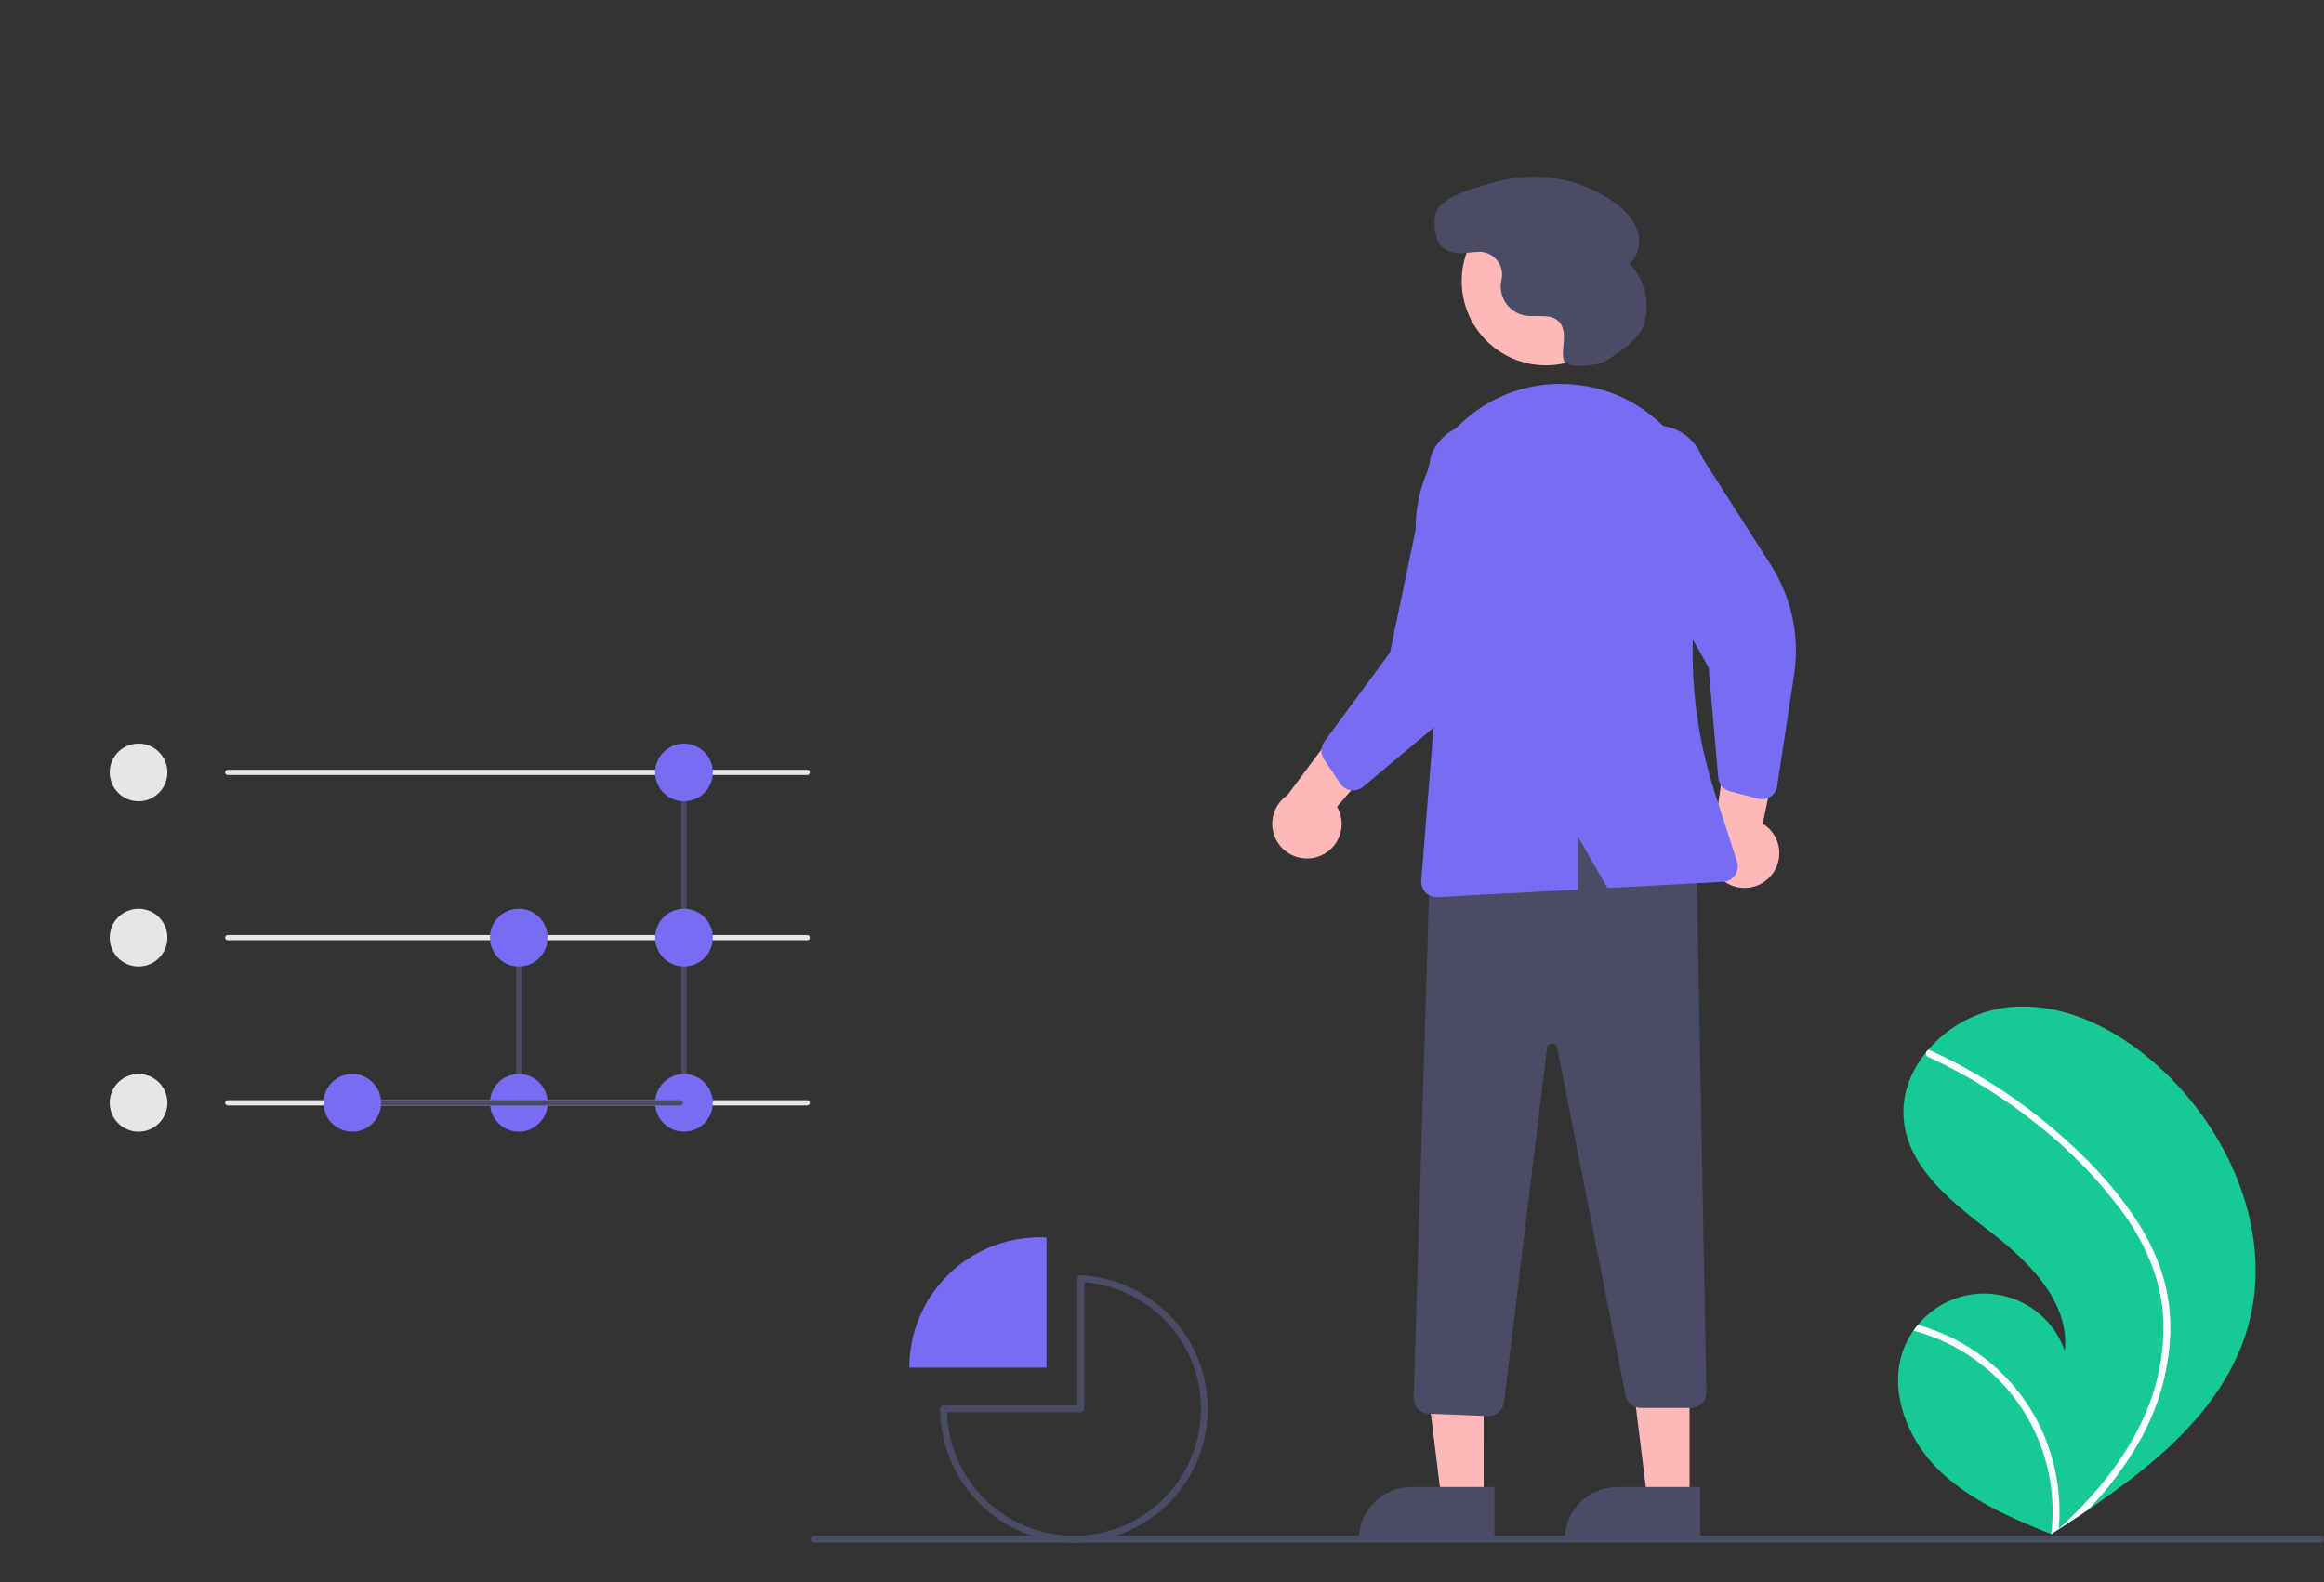 <svg width="470" height="320" viewBox="0 0 470 320" fill="none" xmlns="http://www.w3.org/2000/svg">
<rect x="0" y="0" width="470" height="320" fill="#333333" stroke="none"/>
<path d="M454.582 268.486C449.948 284.556 436.417 295.805 422.302 305.36C420.331 306.695 418.36 307.999 416.388 309.272C416.374 309.278 416.361 309.29 416.347 309.296C416.252 309.357 416.157 309.418 416.069 309.48C415.662 309.742 415.255 310.004 414.851 310.263L415.073 310.363C415.073 310.363 415.29 310.479 415.052 310.382C414.981 310.352 414.907 310.325 414.836 310.295C406.636 306.99 398.291 303.44 392.007 297.248C385.489 290.817 381.679 280.731 385.209 272.283C385.673 271.176 386.259 270.125 386.956 269.148C387.242 268.739 387.551 268.347 387.872 267.962C389.819 265.587 392.364 263.773 395.245 262.706C398.126 261.64 401.239 261.36 404.264 261.895C407.289 262.43 410.117 263.761 412.457 265.75C414.797 267.74 416.565 270.317 417.578 273.216C418.615 263.565 410.654 255.481 402.992 249.516C395.327 243.554 386.618 237.061 385.136 227.464C384.309 222.124 386.166 216.949 389.55 212.795C389.655 212.669 389.76 212.543 389.867 212.42C393.987 207.582 399.781 204.475 406.091 203.72C417.845 202.499 429.261 208.717 437.8 216.886C451.542 230.028 459.85 250.215 454.582 268.486Z" fill="#16C995"/>
<path d="M432.49 247.468C434.746 250.976 436.478 254.794 437.631 258.801C438.606 262.383 439.04 266.091 438.919 269.801C438.604 277.436 436.46 284.883 432.666 291.517C429.809 296.55 426.326 301.202 422.302 305.361C420.331 306.696 418.36 308 416.388 309.273C416.374 309.279 416.36 309.291 416.347 309.297C416.252 309.358 416.157 309.419 416.069 309.48C415.662 309.743 415.254 310.005 414.851 310.264C414.851 310.264 415.29 310.48 415.052 310.382C414.981 310.353 414.907 310.326 414.836 310.296C415.571 304.274 414.851 298.162 412.737 292.475C410.622 286.788 407.175 281.69 402.683 277.609C398.181 273.589 392.792 270.691 386.956 269.149C387.242 268.74 387.551 268.348 387.872 267.963C390.126 268.595 392.319 269.424 394.427 270.442C401.962 274.059 408.131 280.005 412.022 287.399C415.514 294.113 417.017 301.684 416.354 309.222C416.691 308.917 417.028 308.605 417.355 308.296C423.586 302.489 429.121 295.824 432.866 288.132C436.115 281.618 437.712 274.405 437.516 267.129C437.211 259.194 434.048 251.845 429.469 245.448C424.451 238.622 418.522 232.515 411.848 227.295C405.122 221.91 397.762 217.368 389.932 213.77C389.756 213.688 389.618 213.541 389.546 213.36C389.475 213.178 389.477 212.976 389.55 212.796C389.602 212.634 389.716 212.499 389.867 212.421C389.945 212.387 390.029 212.372 390.114 212.376C390.199 212.379 390.281 212.402 390.356 212.442C391.323 212.887 392.283 213.337 393.235 213.808C401.167 217.727 408.581 222.615 415.307 228.361C421.803 233.898 427.92 240.224 432.49 247.468Z" fill="white"/>
<path d="M266.742 173.203C267.701 172.855 268.572 172.302 269.294 171.581C270.016 170.86 270.571 169.99 270.92 169.032C271.269 168.074 271.404 167.051 271.315 166.035C271.225 165.019 270.914 164.035 270.404 163.153L286.614 144.393L273.835 142.73L260.4 160.8C258.974 161.756 257.947 163.202 257.516 164.863C257.085 166.525 257.278 168.288 258.06 169.817C258.841 171.345 260.157 172.535 261.757 173.159C263.357 173.783 265.131 173.798 266.741 173.203H266.742Z" fill="#FFB8B8"/>
<path d="M358.113 177.167C358.785 176.4 359.282 175.495 359.567 174.516C359.851 173.537 359.918 172.507 359.762 171.499C359.606 170.492 359.23 169.53 358.662 168.683C358.094 167.836 357.347 167.124 356.473 166.597L361.626 142.35L349.629 147.052L346.575 169.357C345.786 170.882 345.584 172.643 346.008 174.307C346.432 175.971 347.451 177.422 348.873 178.385C350.296 179.347 352.022 179.755 353.725 179.531C355.427 179.306 356.989 178.465 358.113 177.167V177.167Z" fill="#FFB8B8"/>
<path d="M300.052 303.536L291.544 303.535L287.497 270.732L300.054 270.733L300.052 303.536Z" fill="#FFB8B8"/>
<path d="M302.222 311.781L274.789 311.78V311.433C274.789 310.031 275.065 308.643 275.601 307.348C276.138 306.053 276.924 304.877 277.916 303.886C278.908 302.895 280.085 302.108 281.38 301.572C282.676 301.036 284.064 300.76 285.466 300.76H285.467L302.222 300.76L302.222 311.781Z" fill="#4A4B65"/>
<path d="M341.691 303.536L333.183 303.535L329.135 270.732L341.692 270.733L341.691 303.536Z" fill="#FFB8B8"/>
<path d="M343.86 311.781L316.427 311.78V311.433C316.427 310.031 316.703 308.643 317.24 307.348C317.777 306.053 318.563 304.877 319.555 303.886C320.546 302.895 321.723 302.108 323.019 301.572C324.314 301.036 325.703 300.76 327.105 300.76H327.106L343.861 300.76L343.86 311.781Z" fill="#4A4B65"/>
<path d="M300.938 286.407L288.895 285.925C288.073 285.89 287.298 285.533 286.738 284.932C286.177 284.33 285.876 283.533 285.898 282.711L289.291 171.459L289.513 171.379C310.621 163.747 328.083 164.324 342.898 173.141L343.063 173.24L345.096 281.595C345.104 282.009 345.029 282.422 344.875 282.807C344.722 283.193 344.493 283.544 344.203 283.84C343.912 284.136 343.565 284.371 343.182 284.532C342.8 284.693 342.389 284.775 341.974 284.775H331.818C331.095 284.774 330.394 284.522 329.835 284.063C329.277 283.604 328.894 282.965 328.753 282.256L314.919 211.91C314.871 211.667 314.738 211.449 314.544 211.295C314.35 211.141 314.107 211.062 313.859 211.071C313.612 211.08 313.375 211.177 313.193 211.345C313.011 211.513 312.894 211.74 312.864 211.986L304.163 283.664C304.068 284.42 303.7 285.115 303.129 285.62C302.559 286.125 301.824 286.406 301.062 286.409C301.021 286.409 300.98 286.408 300.938 286.407Z" fill="#4A4B65"/>
<path d="M312.655 73.895C322.069 73.895 329.7 66.267 329.7 56.858C329.7 47.448 322.069 39.82 312.655 39.82C303.242 39.82 295.61 47.448 295.61 56.858C295.61 66.267 303.242 73.895 312.655 73.895Z" fill="#FFB8B8"/>
<path d="M272.501 159.662C271.91 159.428 271.404 159.02 271.051 158.492L267.757 153.566C267.402 153.032 267.219 152.402 267.234 151.76C267.249 151.119 267.46 150.498 267.84 149.98L281.117 131.967L289.435 92.073C289.913 90.841 290.63 89.715 291.543 88.76C292.457 87.805 293.55 87.039 294.761 86.507C295.971 85.974 297.274 85.685 298.596 85.657C299.917 85.628 301.232 85.86 302.464 86.34C303.696 86.819 304.821 87.537 305.776 88.451C306.73 89.366 307.495 90.46 308.026 91.67C308.557 92.88 308.845 94.183 308.872 95.504C308.899 96.826 308.665 98.139 308.184 99.37L304.253 124.76C303.061 132.466 299.109 139.477 293.133 144.489L275.655 159.149C275.318 159.431 274.927 159.639 274.505 159.759C274.083 159.88 273.641 159.91 273.206 159.848C272.965 159.814 272.728 159.751 272.501 159.662V159.662Z" fill="#766DF4"/>
<path d="M357.385 161.468C356.787 161.684 356.137 161.712 355.523 161.549L349.795 160.026C349.175 159.86 348.621 159.507 348.208 159.016C347.795 158.525 347.543 157.919 347.486 157.28L345.546 134.99L325.419 99.55C324.964 98.31 324.758 96.992 324.813 95.672C324.868 94.351 325.183 93.055 325.739 91.856C326.296 90.658 327.083 89.581 328.056 88.686C329.029 87.792 330.169 87.098 331.411 86.644C332.652 86.191 333.971 85.986 335.292 86.042C336.613 86.098 337.909 86.414 339.108 86.971C340.306 87.529 341.383 88.317 342.277 89.29C343.171 90.264 343.864 91.404 344.317 92.645L358.148 114.3C362.347 120.872 364.015 128.744 362.842 136.453L359.413 159.001C359.347 159.435 359.19 159.849 358.953 160.218C358.716 160.587 358.404 160.902 358.037 161.143C357.834 161.277 357.615 161.386 357.385 161.468V161.468Z" fill="#766DF4"/>
<path d="M294.012 87.114C296.939 83.905 300.551 81.394 304.579 79.766C308.607 78.138 312.949 77.434 317.286 77.708C317.571 77.726 317.855 77.746 318.137 77.768H318.138C322.248 78.092 326.241 79.291 329.85 81.282C333.46 83.273 336.602 86.012 339.068 89.315C341.574 92.664 343.337 96.509 344.237 100.594C345.138 104.679 345.156 108.908 344.29 113C340.985 128.639 341.821 144.868 346.716 160.085L351.289 174.277C351.435 174.731 351.476 175.214 351.406 175.686C351.337 176.159 351.16 176.61 350.889 177.003C350.618 177.397 350.26 177.723 349.843 177.956C349.426 178.19 348.961 178.324 348.484 178.35L325.107 179.606L319.125 169.277V179.928L290.713 181.454C290.656 181.458 290.6 181.459 290.544 181.459C290.113 181.459 289.687 181.37 289.292 181.197C288.897 181.024 288.542 180.771 288.25 180.454C287.958 180.137 287.734 179.763 287.593 179.356C287.453 178.949 287.398 178.517 287.433 178.087L290.644 138.282L286.616 111.248C285.964 106.928 286.29 102.518 287.57 98.341C288.85 94.164 291.051 90.327 294.012 87.114V87.114Z" fill="#766DF4"/>
<path d="M324.501 73.124C322.923 74.031 316.685 74.633 316.241 72.868L316.232 72.829C315.922 71.536 316.179 70.186 316.268 68.859C316.357 67.533 316.227 66.075 315.323 65.1C313.638 63.282 310.64 64.246 308.204 63.786C306.777 63.468 305.515 62.64 304.654 61.459C303.793 60.277 303.392 58.823 303.526 57.367C303.561 57.092 303.616 56.816 303.677 56.54C303.829 55.841 303.817 55.116 303.642 54.422C303.467 53.729 303.134 53.085 302.668 52.542C302.202 51.999 301.617 51.571 300.958 51.292C300.299 51.013 299.584 50.89 298.87 50.934C296.407 51.075 293.749 51.82 291.712 49.997C290.137 48.588 289.752 44.918 290.445 42.921C291.608 39.565 299.059 37.808 302.313 36.842C306.337 35.68 310.569 35.428 314.702 36.106C318.835 36.784 322.765 38.374 326.207 40.761C328.262 42.209 330.181 44.028 331.057 46.383C331.932 48.739 331.51 51.711 329.535 53.266C331.066 54.886 332.144 56.88 332.661 59.048C333.178 61.216 333.116 63.482 332.482 65.618C331.506 68.76 326.85 71.772 324.501 73.124Z" fill="#4A4B65"/>
<path d="M469.306 312.001H164.651C164.467 312.001 164.291 311.928 164.161 311.797C164.03 311.667 163.957 311.491 163.957 311.307C163.957 311.123 164.03 310.947 164.161 310.816C164.291 310.686 164.467 310.613 164.651 310.613H469.306C469.49 310.613 469.667 310.686 469.797 310.816C469.927 310.947 470 311.123 470 311.307C470 311.491 469.927 311.667 469.797 311.797C469.667 311.928 469.49 312.001 469.306 312.001Z" fill="#4A4B65"/>
<path d="M211.647 250.298C211.188 250.275 210.725 250.262 210.259 250.262C203.265 250.262 196.558 253.039 191.612 257.982C186.667 262.926 183.888 269.631 183.888 276.622H211.647V250.298Z" fill="#766DF4"/>
<path d="M217.199 312C210.024 311.992 203.144 309.139 198.07 304.068C192.996 298.996 190.142 292.119 190.134 284.947C190.134 284.763 190.207 284.586 190.338 284.456C190.468 284.326 190.644 284.253 190.828 284.253H217.893V258.624C217.893 258.529 217.912 258.436 217.95 258.35C217.987 258.263 218.041 258.185 218.109 258.121C218.177 258.055 218.258 258.004 218.346 257.972C218.435 257.939 218.529 257.925 218.623 257.931C225.668 258.302 232.29 261.408 237.077 266.587C241.865 271.766 244.441 278.609 244.255 285.659C244.069 292.708 241.137 299.406 236.084 304.327C231.03 309.247 224.254 312 217.199 312V312ZM191.532 285.641C191.666 290.597 193.233 295.408 196.044 299.493C198.856 303.578 202.791 306.761 207.373 308.659C211.956 310.556 216.99 311.086 221.868 310.185C226.745 309.283 231.257 306.989 234.858 303.579C238.459 300.169 240.995 295.79 242.159 290.971C243.323 286.151 243.066 281.098 241.419 276.421C239.771 271.744 236.804 267.645 232.875 264.618C228.947 261.591 224.225 259.766 219.281 259.364V284.947C219.281 285.131 219.208 285.307 219.078 285.437C218.948 285.567 218.771 285.641 218.587 285.641H191.532Z" fill="#4A4B65"/>
<path d="M163.262 223.59H46.055C45.914 223.59 45.779 223.534 45.68 223.435C45.581 223.335 45.525 223.2 45.525 223.06C45.525 222.919 45.581 222.784 45.68 222.685C45.779 222.585 45.914 222.529 46.055 222.529H163.262C163.403 222.529 163.538 222.585 163.637 222.685C163.736 222.784 163.792 222.919 163.792 223.06C163.792 223.2 163.736 223.335 163.637 223.435C163.538 223.534 163.403 223.59 163.262 223.59Z" fill="#E6E6E6"/>
<path d="M104.924 223.59C104.783 223.59 104.648 223.534 104.549 223.434C104.449 223.335 104.394 223.2 104.394 223.059V189.644C104.394 189.503 104.449 189.368 104.549 189.269C104.648 189.169 104.783 189.113 104.924 189.113C105.065 189.113 105.199 189.169 105.299 189.269C105.398 189.368 105.454 189.503 105.454 189.644V223.059C105.454 223.2 105.398 223.335 105.299 223.434C105.199 223.534 105.065 223.59 104.924 223.59V223.59Z" fill="#4A4B65"/>
<path d="M138.336 223.591C138.195 223.591 138.06 223.535 137.961 223.436C137.862 223.337 137.806 223.202 137.806 223.061V156.23C137.806 156.089 137.862 155.954 137.961 155.855C138.06 155.755 138.195 155.699 138.336 155.699C138.477 155.699 138.612 155.755 138.711 155.855C138.81 155.954 138.866 156.089 138.866 156.23V223.061C138.866 223.202 138.81 223.337 138.711 223.436C138.612 223.535 138.477 223.591 138.336 223.591V223.591Z" fill="#4A4B65"/>
<path d="M28.023 162.064C31.245 162.064 33.857 159.451 33.857 156.229C33.857 153.007 31.245 150.395 28.023 150.395C24.801 150.395 22.189 153.007 22.189 156.229C22.189 159.451 24.801 162.064 28.023 162.064Z" fill="#E6E6E6"/>
<path d="M28.023 195.479C31.245 195.479 33.857 192.867 33.857 189.645C33.857 186.423 31.245 183.811 28.023 183.811C24.801 183.811 22.189 186.423 22.189 189.645C22.189 192.867 24.801 195.479 28.023 195.479Z" fill="#E6E6E6"/>
<path d="M28.023 228.896C31.245 228.896 33.857 226.283 33.857 223.061C33.857 219.839 31.245 217.227 28.023 217.227C24.801 217.227 22.189 219.839 22.189 223.061C22.189 226.283 24.801 228.896 28.023 228.896Z" fill="#E6E6E6"/>
<path d="M163.262 156.76H46.055C45.914 156.76 45.779 156.704 45.68 156.605C45.581 156.505 45.525 156.37 45.525 156.23C45.525 156.089 45.581 155.954 45.68 155.855C45.779 155.755 45.914 155.699 46.055 155.699H163.262C163.403 155.699 163.538 155.755 163.637 155.855C163.736 155.954 163.792 156.089 163.792 156.23C163.792 156.37 163.736 156.505 163.637 156.605C163.538 156.704 163.403 156.76 163.262 156.76Z" fill="#E6E6E6"/>
<path d="M163.262 190.174H46.055C45.914 190.174 45.779 190.118 45.68 190.019C45.581 189.919 45.525 189.784 45.525 189.644C45.525 189.503 45.581 189.368 45.68 189.269C45.779 189.169 45.914 189.113 46.055 189.113H163.262C163.403 189.113 163.538 189.169 163.637 189.269C163.736 189.368 163.792 189.503 163.792 189.644C163.792 189.784 163.736 189.919 163.637 190.019C163.538 190.118 163.403 190.174 163.262 190.174Z" fill="#E6E6E6"/>
<path d="M104.924 228.896C108.146 228.896 110.758 226.283 110.758 223.061C110.758 219.839 108.146 217.227 104.924 217.227C101.702 217.227 99.09 219.839 99.09 223.061C99.09 226.283 101.702 228.896 104.924 228.896Z" fill="#766DF4"/>
<path d="M138.336 228.896C141.558 228.896 144.169 226.283 144.169 223.061C144.169 219.839 141.558 217.227 138.336 217.227C135.114 217.227 132.502 219.839 132.502 223.061C132.502 226.283 135.114 228.896 138.336 228.896Z" fill="#766DF4"/>
<path d="M137.592 223.59H70.981C70.841 223.59 70.706 223.534 70.606 223.435C70.507 223.335 70.451 223.2 70.451 223.06C70.451 222.919 70.507 222.784 70.606 222.685C70.706 222.585 70.841 222.529 70.981 222.529H137.592C137.733 222.529 137.868 222.585 137.967 222.685C138.067 222.784 138.123 222.919 138.123 223.06C138.123 223.2 138.067 223.335 137.967 223.435C137.868 223.534 137.733 223.59 137.592 223.59Z" fill="#4A4B65"/>
<path d="M71.247 228.896C74.469 228.896 77.081 226.283 77.081 223.061C77.081 219.839 74.469 217.227 71.247 217.227C68.025 217.227 65.413 219.839 65.413 223.061C65.413 226.283 68.025 228.896 71.247 228.896Z" fill="#766DF4"/>
<path d="M104.924 195.479C108.146 195.479 110.758 192.867 110.758 189.645C110.758 186.423 108.146 183.811 104.924 183.811C101.702 183.811 99.09 186.423 99.09 189.645C99.09 192.867 101.702 195.479 104.924 195.479Z" fill="#766DF4"/>
<path d="M138.336 162.064C141.558 162.064 144.169 159.451 144.169 156.229C144.169 153.007 141.558 150.395 138.336 150.395C135.114 150.395 132.502 153.007 132.502 156.229C132.502 159.451 135.114 162.064 138.336 162.064Z" fill="#766DF4"/>
<path d="M138.336 195.479C141.558 195.479 144.169 192.867 144.169 189.645C144.169 186.423 141.558 183.811 138.336 183.811C135.114 183.811 132.502 186.423 132.502 189.645C132.502 192.867 135.114 195.479 138.336 195.479Z" fill="#766DF4"/>
</svg>
